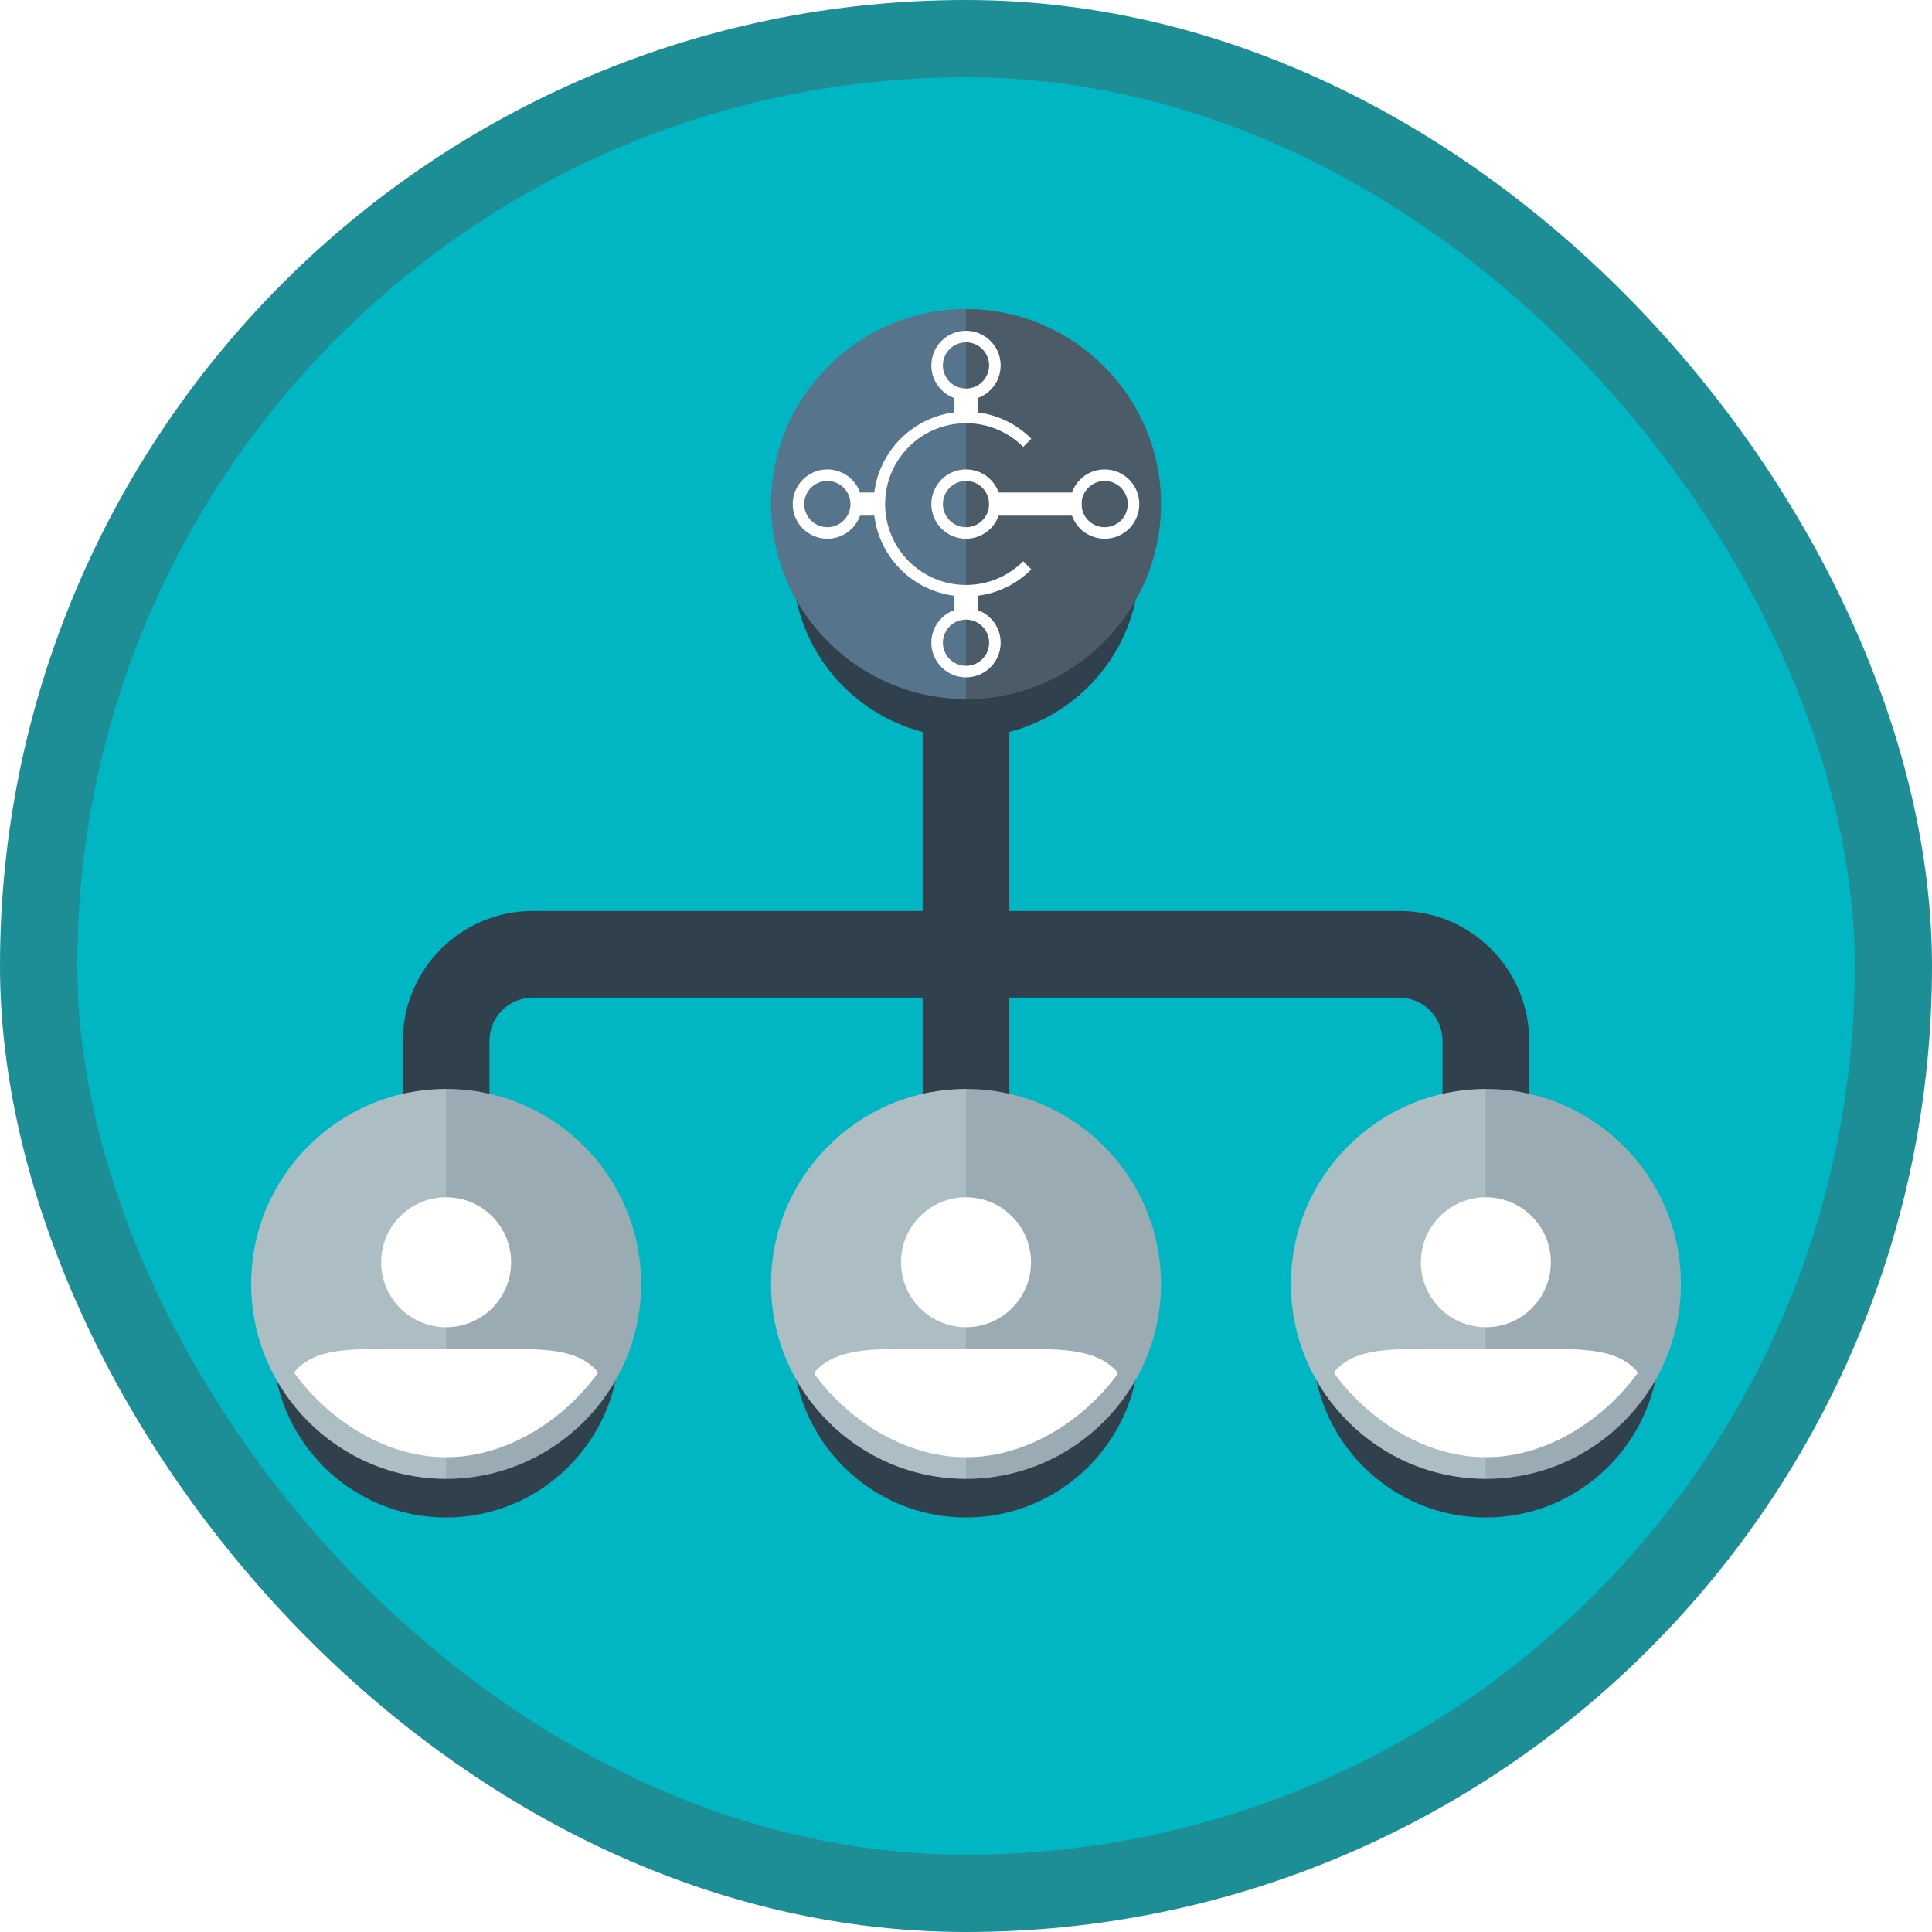 <?xml version="1.0" encoding="UTF-8"?>
<svg width="100px" height="100px" viewBox="0 0 100 100" version="1.1" xmlns="http://www.w3.org/2000/svg" xmlns:xlink="http://www.w3.org/1999/xlink">
    <!-- Generator: Sketch 55.2 (78181) - https://sketchapp.com -->
    <title>Deploy and Configure Microsoft Dynamics 365 Business Central/manage-users-and-implement-security-in-business-central</title>
    <desc>Created with Sketch.</desc>
    <defs>
        <rect id="path-1" x="0" y="0" width="96" height="96" rx="48"></rect>
        <filter x="-5.6%" y="-6.9%" width="111.5%" height="114.9%" filterUnits="objectBoundingBox" id="filter-3">
            <feOffset dx="0" dy="2" in="SourceAlpha" result="shadowOffsetOuter1"></feOffset>
            <feColorMatrix values="0 0 0 0 0   0 0 0 0 0   0 0 0 0 0  0 0 0 0.098 0" type="matrix" in="shadowOffsetOuter1" result="shadowMatrixOuter1"></feColorMatrix>
            <feMerge>
                <feMergeNode in="shadowMatrixOuter1"></feMergeNode>
                <feMergeNode in="SourceGraphic"></feMergeNode>
            </feMerge>
        </filter>
    </defs>
    <g id="Badges" stroke="none" stroke-width="1" fill="none" fill-rule="evenodd">
        <g id="Deploy-and-Configure-Microsoft-Dynamics-365-Business-Central" transform="translate(-50, -660)">
            <g id="Deploy-and-Configure-Microsoft-Dynamics-365-Business-Central/manage-users-and-implement-security-in-business-central" transform="translate(50, 660)">
                <g id="Mask" transform="translate(2, 2)">
                    <mask id="mask-2" fill="white">
                        <use xlink:href="#path-1"></use>
                    </mask>
                    <use id="BG" fill="#01B6C3" xlink:href="#path-1"></use>
                    <g id="Group-3" mask="url(#mask-2)">
                        <g transform="translate(11, 14)">
                            <g id="Heirachy" filter="url(#filter-3)" transform="translate(1.121, 2.242)">
                                <path d="M62.788,53.818 C60.31,53.818 58.303,51.811 58.303,49.333 C58.303,46.855 60.31,44.848 62.788,44.848 C65.266,44.848 67.273,46.855 67.273,49.333 C67.273,51.811 65.266,53.818 62.788,53.818 Z M40.364,49.333 C40.364,51.811 38.357,53.818 35.879,53.818 C33.401,53.818 31.394,51.811 31.394,49.333 C31.394,46.855 33.401,44.848 35.879,44.848 C38.357,44.848 40.364,46.855 40.364,49.333 Z M13.455,49.333 C13.455,51.811 11.448,53.818 8.97,53.818 C6.492,53.818 4.485,51.811 4.485,49.333 C4.485,46.855 6.492,44.848 8.97,44.848 C11.448,44.848 13.455,46.855 13.455,49.333 Z M31.394,8.97 C31.394,6.496 33.401,4.485 35.879,4.485 C38.357,4.485 40.364,6.496 40.364,8.97 C40.364,11.443 38.357,13.455 35.879,13.455 C33.401,13.455 31.394,11.443 31.394,8.97 Z M65.03,40.655 L65.03,33.636 C65.03,29.926 62.014,26.909 58.303,26.909 L38.121,26.909 L38.121,17.643 C41.978,16.644 44.848,13.141 44.848,8.97 C44.848,4.024 40.823,-9.09494702e-13 35.879,-9.09494702e-13 C30.934,-9.09494702e-13 26.909,4.024 26.909,8.97 C26.909,13.141 29.779,16.644 33.636,17.643 L33.636,26.909 L13.455,26.909 C9.743,26.909 6.727,29.926 6.727,33.636 L6.727,40.655 C2.87,41.664 0,45.162 0,49.333 C0,54.278 4.025,58.303 8.97,58.303 C13.914,58.303 17.939,54.278 17.939,49.333 C17.939,45.162 15.069,41.664 11.212,40.655 L11.212,33.636 C11.212,32.4 12.221,31.394 13.455,31.394 L33.636,31.394 L33.636,40.655 C29.779,41.664 26.909,45.162 26.909,49.333 C26.909,54.278 30.934,58.303 35.879,58.303 C40.823,58.303 44.848,54.278 44.848,49.333 C44.848,45.162 41.978,41.664 38.121,40.655 L38.121,31.394 L58.303,31.394 C59.536,31.394 60.545,32.4 60.545,33.636 L60.545,40.655 C56.688,41.664 53.818,45.162 53.818,49.333 C53.818,54.278 57.843,58.303 62.788,58.303 C67.732,58.303 71.758,54.278 71.758,49.333 C71.758,45.162 68.887,41.664 65.03,40.655 L65.03,40.655 Z" id="Fill-1340" fill="#30404D"></path>
                            </g>
                            <g id="Main" transform="translate(26.909, 0)">
                                <path d="M10.091,20.182 C15.655,20.182 20.182,15.655 20.182,10.091 C20.182,4.527 15.655,-9.09494702e-13 10.091,-9.09494702e-13 C4.527,-9.09494702e-13 0,4.527 0,10.091 C0,15.655 4.527,20.182 10.091,20.182" id="Fill-115" fill="#56748C"></path>
                                <path d="M10.091,-1.8189894e-12 C15.655,-1.8189894e-12 20.182,4.527 20.182,10.091 C20.182,15.655 15.655,20.182 10.091,20.182 L10.091,-1.81921145e-12 Z" id="Combined-Shape" fill="#4B5B67"></path>
                            </g>
                            <g id="Business-Central-logo" transform="translate(28.03, 1.121)">
                                <path d="M12.352,5.587 L11.93,6.01 C11.877,5.957 11.822,5.905 11.767,5.855 C11.025,5.189 10.045,4.784 8.97,4.784 C6.658,4.784 4.784,6.658 4.784,8.97 C4.784,11.281 6.658,13.156 8.97,13.156 C10.126,13.156 11.172,12.687 11.93,11.93 L12.352,12.352 C11.487,13.218 10.291,13.754 8.97,13.754 C6.328,13.754 4.186,11.612 4.186,8.97 C4.186,6.328 6.328,4.186 8.97,4.186 C10.198,4.186 11.319,4.649 12.166,5.41 C12.23,5.468 12.292,5.527 12.352,5.587 Z" id="Combined-Shape" fill="#FFFFFF"></path>
                                <path d="M8.97,3.588 C7.979,3.588 7.176,2.785 7.176,1.794 C7.176,0.803 7.979,0 8.97,0 C9.43,0 9.851,0.174 10.168,0.459 C10.534,0.788 10.764,1.264 10.764,1.794 C10.764,2.277 10.573,2.716 10.262,3.038 C9.936,3.377 9.477,3.588 8.97,3.588 Z M8.97,2.99 C9.308,2.99 9.614,2.849 9.831,2.623 C10.038,2.408 10.166,2.116 10.166,1.794 C10.166,1.441 10.012,1.123 9.769,0.904 C9.557,0.714 9.277,0.598 8.97,0.598 C8.309,0.598 7.774,1.133 7.774,1.794 C7.774,2.454 8.309,2.99 8.97,2.99 Z" id="Combined-Shape" fill="#FFFFFF"></path>
                                <path d="M8.97,10.764 C7.979,10.764 7.176,9.96 7.176,8.97 C7.176,7.979 7.979,7.176 8.97,7.176 C9.43,7.176 9.851,7.349 10.168,7.635 C10.534,7.963 10.764,8.44 10.764,8.97 C10.764,9.453 10.573,9.891 10.262,10.214 C9.936,10.553 9.477,10.764 8.97,10.764 Z M8.97,10.166 C9.308,10.166 9.614,10.025 9.831,9.799 C10.038,9.584 10.166,9.292 10.166,8.97 C10.166,8.616 10.012,8.299 9.769,8.08 C9.557,7.89 9.277,7.774 8.97,7.774 C8.309,7.774 7.774,8.309 7.774,8.97 C7.774,9.63 8.309,10.166 8.97,10.166 Z" id="Combined-Shape" fill="#FFFFFF"></path>
                                <path d="M16.145,10.764 C15.155,10.764 14.352,9.96 14.352,8.97 C14.352,7.979 15.155,7.176 16.145,7.176 C16.606,7.176 17.026,7.349 17.344,7.635 C17.71,7.963 17.939,8.44 17.939,8.97 C17.939,9.453 17.748,9.891 17.438,10.214 C17.111,10.553 16.653,10.764 16.145,10.764 Z M16.145,10.166 C16.484,10.166 16.789,10.025 17.007,9.799 C17.214,9.584 17.341,9.292 17.341,8.97 C17.341,8.616 17.188,8.299 16.945,8.08 C16.733,7.89 16.453,7.774 16.145,7.774 C15.485,7.774 14.949,8.309 14.949,8.97 C14.949,9.63 15.485,10.166 16.145,10.166 Z" id="Combined-Shape" fill="#FFFFFF"></path>
                                <path d="M8.97,17.939 C7.979,17.939 7.176,17.136 7.176,16.145 C7.176,15.155 7.979,14.352 8.97,14.352 C9.43,14.352 9.851,14.525 10.168,14.811 C10.534,15.139 10.764,15.615 10.764,16.145 C10.764,16.629 10.573,17.067 10.262,17.39 C9.936,17.729 9.477,17.939 8.97,17.939 Z M8.97,17.341 C9.308,17.341 9.614,17.201 9.831,16.975 C10.038,16.76 10.166,16.468 10.166,16.145 C10.166,15.792 10.012,15.475 9.769,15.256 C9.557,15.065 9.277,14.949 8.97,14.949 C8.309,14.949 7.774,15.485 7.774,16.145 C7.774,16.806 8.309,17.341 8.97,17.341 Z" id="Combined-Shape" fill="#FFFFFF"></path>
                                <rect id="Rectangle" fill="#FFFFFF" x="10.166" y="8.372" width="4.784" height="1.196"></rect>
                                <polygon id="Rectangle" fill="#FFFFFF" transform="translate(8.97, 3.887) rotate(90) translate(-8.97, -3.887) " points="8.372 3.289 9.568 3.289 9.568 4.485 8.372 4.485"></polygon>
                                <rect id="Rectangle" fill="#FFFFFF" x="3.289" y="8.372" width="1.196" height="1.196"></rect>
                                <polygon id="Rectangle" fill="#FFFFFF" transform="translate(8.97, 14.053) rotate(90) translate(-8.97, -14.053) " points="8.372 13.455 9.568 13.455 9.568 14.651 8.372 14.651"></polygon>
                                <path d="M1.794,10.764 C0.803,10.764 -2.90922841e-12,9.96 -2.90922841e-12,8.97 C-2.90922841e-12,7.979 0.803,7.176 1.794,7.176 C2.255,7.176 2.675,7.349 2.993,7.635 C3.358,7.963 3.588,8.44 3.588,8.97 C3.588,9.453 3.397,9.891 3.086,10.214 C2.76,10.553 2.302,10.764 1.794,10.764 Z M1.794,10.166 C2.132,10.166 2.438,10.025 2.655,9.799 C2.863,9.584 2.99,9.292 2.99,8.97 C2.99,8.616 2.837,8.299 2.593,8.08 C2.381,7.89 2.101,7.774 1.794,7.774 C1.133,7.774 0.598,8.309 0.598,8.97 C0.598,9.63 1.133,10.166 1.794,10.166 Z" id="Combined-Shape" fill="#FFFFFF"></path>
                            </g>
                            <g id="User1" transform="translate(0, 40.364)">
                                <path d="M10.091,20.182 C15.655,20.182 20.182,15.655 20.182,10.091 C20.182,4.527 15.655,-9.09494702e-13 10.091,-9.09494702e-13 C4.527,-9.09494702e-13 0,4.527 0,10.091 C0,15.655 4.527,20.182 10.091,20.182" id="Fill-115" fill="#ADBDC4"></path>
                                <path d="M10.091,-9.09494702e-13 C15.655,-9.09494702e-13 20.182,4.527 20.182,10.091 C20.182,15.655 15.655,20.182 10.091,20.182 L10.091,-9.09716746e-13 Z" id="Combined-Shape" fill-opacity="0.18" fill="#4B5B67"></path>
                                <path d="M10.091,12.333 C11.948,12.333 13.455,10.828 13.455,8.97 C13.455,7.112 11.948,5.606 10.091,5.606 C8.234,5.606 6.727,7.112 6.727,8.97 C6.727,10.828 8.234,12.333 10.091,12.333 Z" id="Path" fill="#FFFFFE"></path>
                                <path d="M10.091,19.061 C13.417,19.061 16.33,16.938 17.939,14.713 C17.93,14.651 17.901,14.592 17.851,14.54 C16.823,13.46 15.195,13.455 13.011,13.455 L7.171,13.455 C4.987,13.455 3.359,13.46 2.33,14.54 C2.281,14.592 2.252,14.651 2.242,14.713 C3.852,16.938 6.765,19.061 10.091,19.061 Z" id="Path" fill="#FFFFFE"></path>
                            </g>
                            <g id="User2" transform="translate(26.909, 40.364)">
                                <path d="M10.091,20.182 C15.655,20.182 20.182,15.655 20.182,10.091 C20.182,4.527 15.655,-9.09494702e-13 10.091,-9.09494702e-13 C4.527,-9.09494702e-13 0,4.527 0,10.091 C0,15.655 4.527,20.182 10.091,20.182" id="Fill-115" fill="#ADBDC4"></path>
                                <path d="M10.091,0 C15.655,0 20.182,4.527 20.182,10.091 C20.182,15.655 15.655,20.182 10.091,20.182 L10.091,-6.66133815e-16 Z" id="Combined-Shape" fill-opacity="0.18" fill="#4B5B67"></path>
                                <path d="M10.091,12.333 C11.948,12.333 13.455,10.828 13.455,8.97 C13.455,7.112 11.948,5.606 10.091,5.606 C8.234,5.606 6.727,7.112 6.727,8.97 C6.727,10.828 8.234,12.333 10.091,12.333 Z" id="Path" fill="#FFFFFE"></path>
                                <path d="M10.091,19.061 C13.417,19.061 16.33,16.974 17.939,14.749 C17.93,14.687 17.901,14.627 17.851,14.576 C16.823,13.496 15.195,13.455 13.011,13.455 L7.171,13.455 C4.987,13.455 3.359,13.496 2.33,14.576 C2.281,14.627 2.252,14.687 2.242,14.749 C3.852,16.974 6.765,19.061 10.091,19.061 Z" id="Path" fill="#FFFFFE"></path>
                            </g>
                            <g id="User3" transform="translate(53.818, 40.364)">
                                <path d="M10.091,20.182 C15.655,20.182 20.182,15.655 20.182,10.091 C20.182,4.527 15.655,-9.09494702e-13 10.091,-9.09494702e-13 C4.527,-9.09494702e-13 0,4.527 0,10.091 C0,15.655 4.527,20.182 10.091,20.182" id="Fill-115" fill="#ADBDC4"></path>
                                <path d="M10.091,2.59563047e-30 C15.655,3.95806167e-15 20.182,4.527 20.182,10.091 C20.182,15.655 15.655,20.182 10.091,20.182 L10.091,-2.22044605e-16 Z" id="Combined-Shape" fill-opacity="0.18" fill="#4B5B67"></path>
                                <path d="M10.091,12.333 C11.948,12.333 13.455,10.828 13.455,8.97 C13.455,7.112 11.948,5.606 10.091,5.606 C8.234,5.606 6.727,7.112 6.727,8.97 C6.727,10.828 8.234,12.333 10.091,12.333 Z" id="Path" fill="#FFFFFE"></path>
                                <path d="M10.091,19.061 C13.417,19.061 16.33,16.941 17.939,14.717 C17.93,14.655 17.901,14.595 17.851,14.544 C16.823,13.464 15.195,13.455 13.011,13.455 L7.171,13.455 C4.987,13.455 3.359,13.464 2.33,14.544 C2.281,14.595 2.252,14.655 2.242,14.717 C3.852,16.941 6.765,19.061 10.091,19.061 Z" id="Path" fill="#FFFFFE"></path>
                            </g>
                        </g>
                    </g>
                </g>
                <g id="Dynamic-Border" stroke="#1D8E96" stroke-width="4">
                    <rect id="Azure-Border" x="2" y="2" width="96" height="96" rx="48"></rect>
                </g>
            </g>
        </g>
    </g>
</svg>